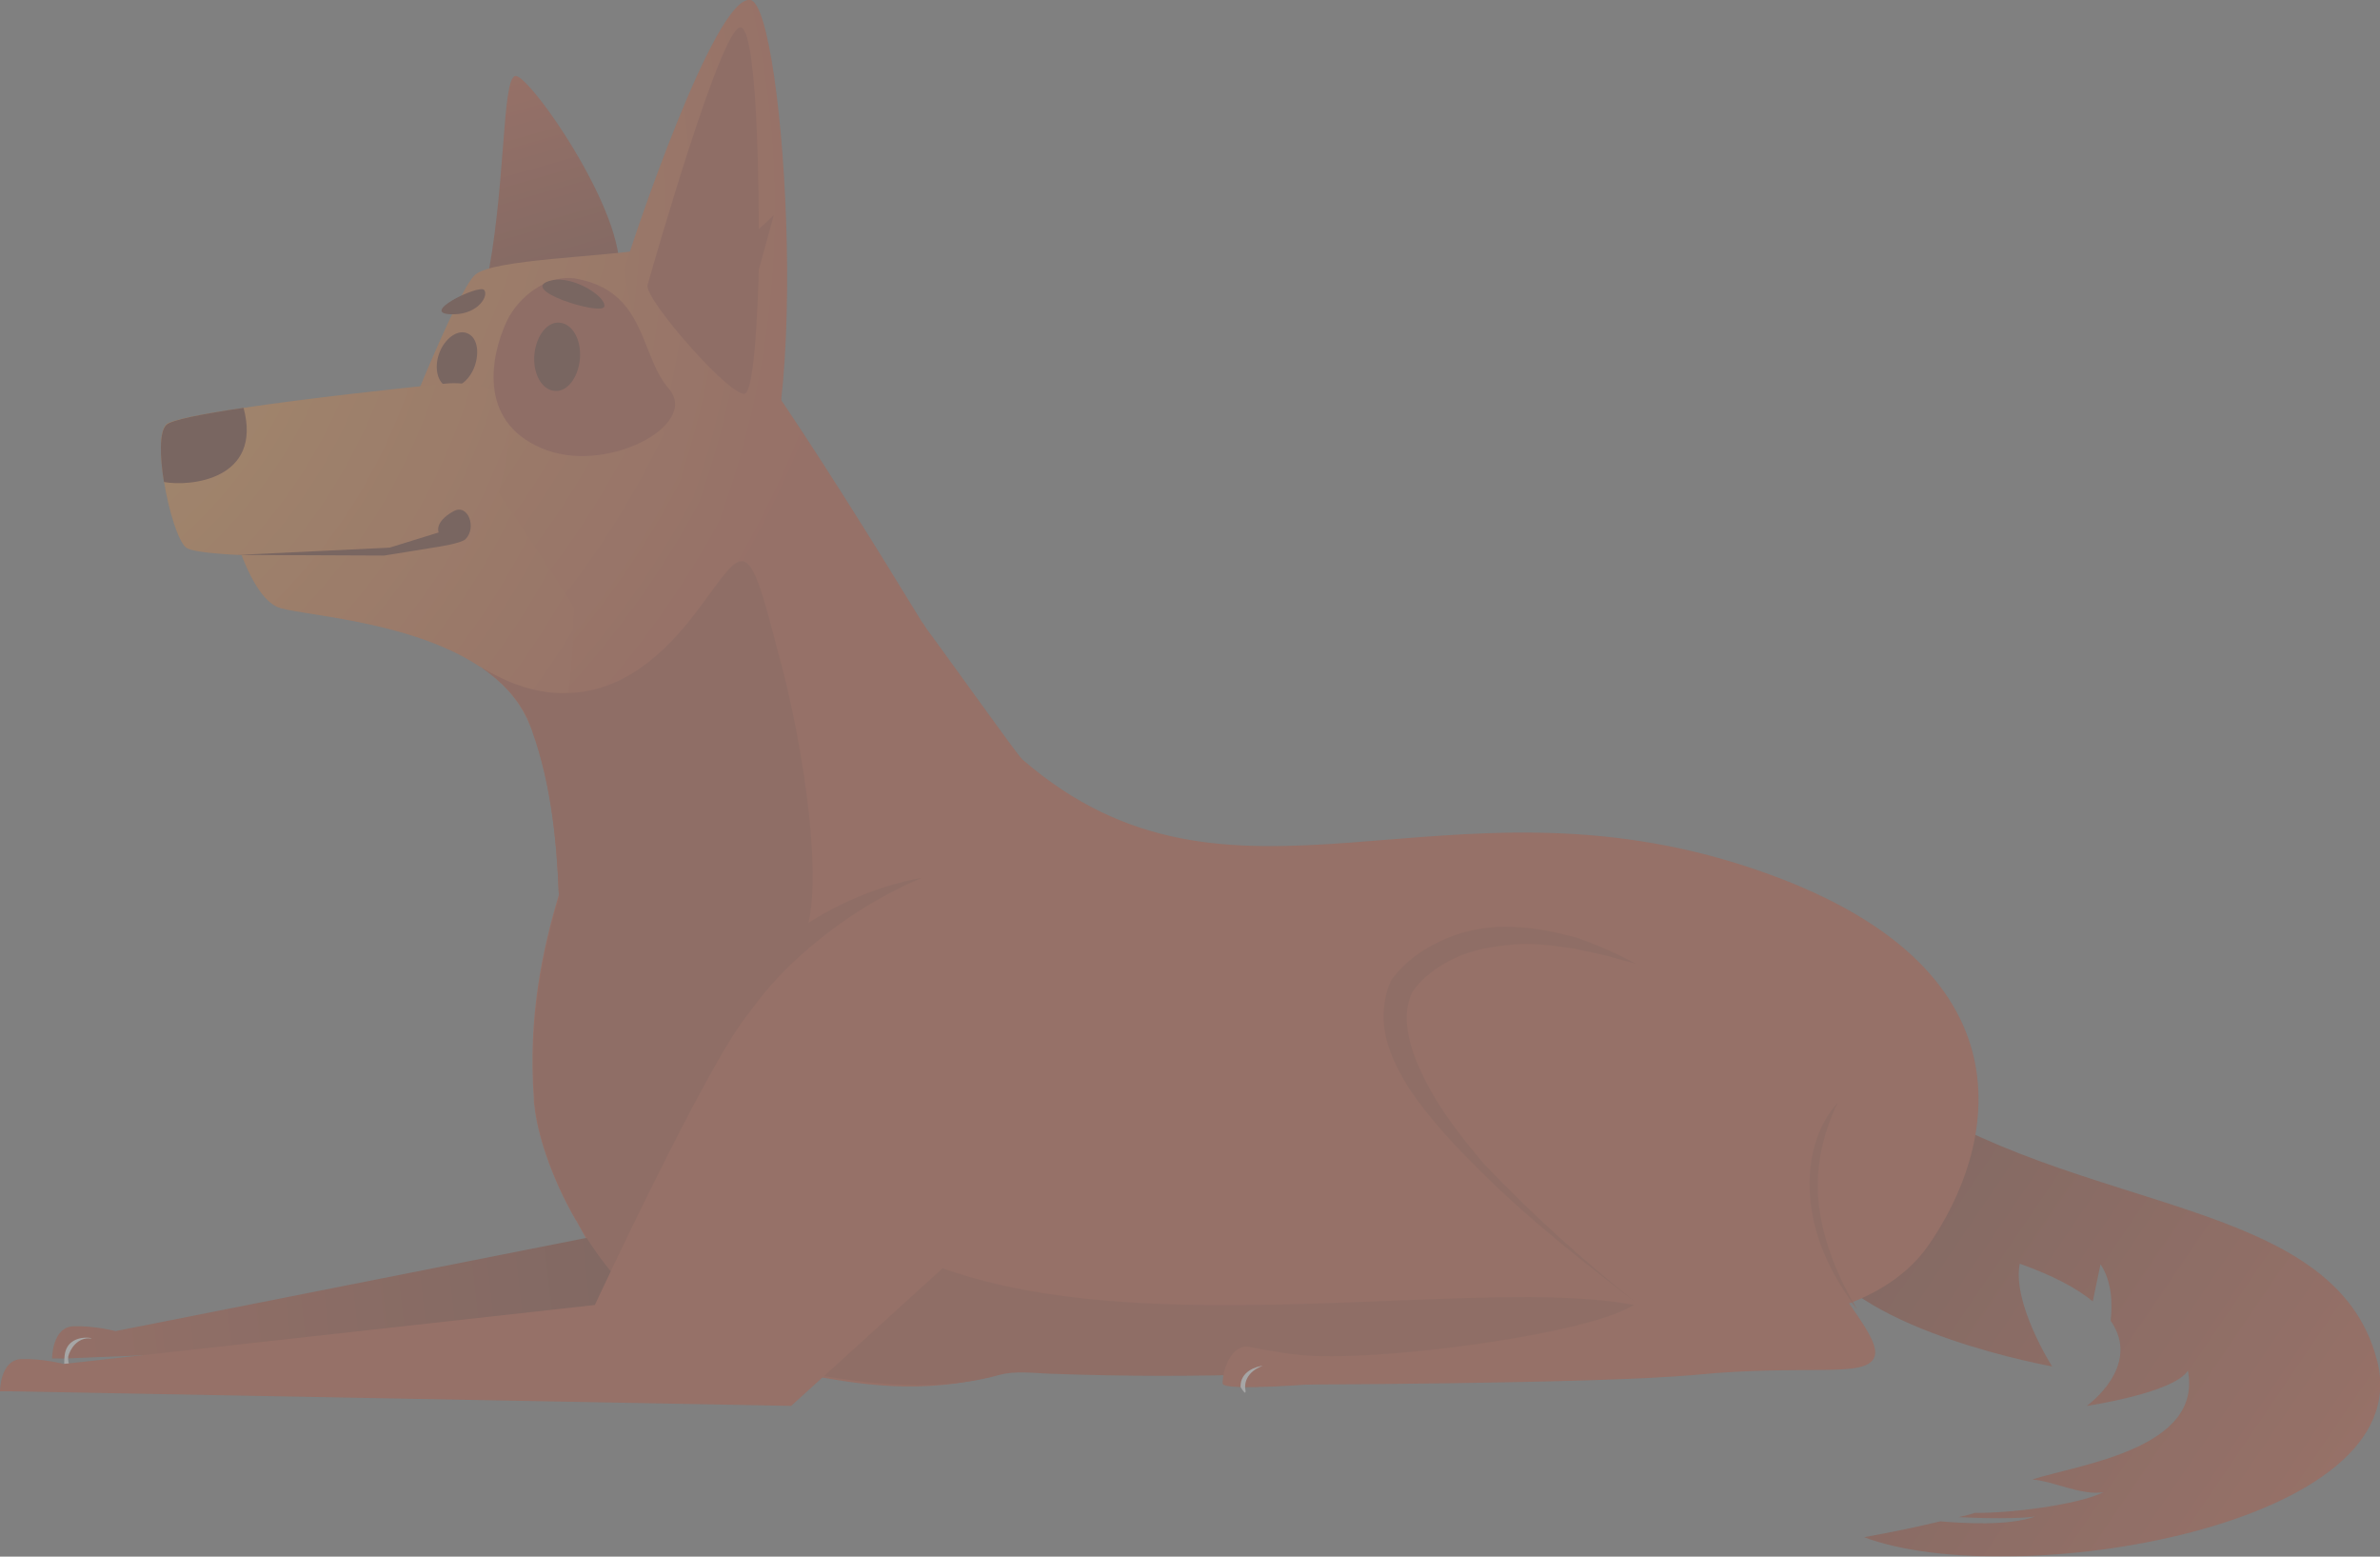 <svg width="130" height="85" viewBox="0 0 130 85" fill="none" xmlns="http://www.w3.org/2000/svg">
<rect x="0" y="0" width="130" height="85" fill="#808080" stroke="none"/>
<g opacity="0.3" clip-path="url(#clip0)">
<path d="M101.823 83.938C103.327 83.672 104.732 83.374 105.975 83.075H106.007C107.184 83.174 109.701 83.341 111.172 82.809C110.224 82.942 108.23 82.909 106.988 82.843C107.282 82.776 107.576 82.71 107.87 82.61C109.734 82.644 113.493 82.179 114.898 81.482C113.722 81.681 112.185 80.884 111.008 80.785C113.656 79.955 120.325 79.092 119.507 74.844C118.723 76.072 113.983 76.769 113.983 76.769C113.983 76.769 117.023 74.612 115.291 72.122C115.291 71.956 115.291 72.089 115.291 72.089C115.389 71.16 115.356 69.965 114.735 69.035L114.31 71.06C113.46 70.363 112.185 69.666 110.322 69.002C109.897 71.16 112.087 74.612 112.087 74.612C112.087 74.612 101.627 72.753 99.306 68.504C96.56 63.46 103.261 59.344 103.261 59.344C113.362 66.413 127.483 65.186 129.837 74.28C132.223 83.407 109.766 86.958 101.823 83.938Z" fill="url(#paint0_linear)"/>
<path d="M26.51 15.765C27.654 10.388 27.392 4.315 28.144 4.149C28.896 3.983 34.747 12.38 33.701 15.4C32.655 18.42 31.217 18.686 29.713 17.889C28.21 17.093 26.51 15.765 26.51 15.765Z" fill="url(#paint1_linear)"/>
<path d="M38.604 66.878C35.434 68.903 32.753 68.969 31.773 65.385C31.707 65.185 31.674 65.053 31.642 64.853C30.727 60.539 30.661 56.423 30.596 52.507C30.596 52.474 30.628 52.44 30.628 52.407C30.596 51.245 30.596 50.084 30.53 48.922C30.4 45.537 30.04 42.284 28.831 39.231C28.831 39.197 28.798 39.164 28.798 39.164C28.634 38.733 28.438 38.301 28.242 37.87C28.144 37.638 28.014 37.372 27.85 37.14C27.621 36.675 27.36 36.177 27.066 35.712C24.941 32.028 21.868 28.012 21.214 26.32C21.084 26.021 21.018 25.789 21.084 25.656C21.541 24.594 24.941 15.865 25.954 15.002C26.935 14.139 33.015 14.039 35.564 13.575C37.46 13.243 45.207 25.523 50.372 33.987C50.405 34.02 50.437 34.053 50.47 34.119C51.712 36.177 52.791 38.003 53.608 39.33C53.608 39.364 53.608 39.364 53.641 39.364C53.968 39.895 54.229 40.359 54.458 40.724C57.269 45.304 46.384 61.966 38.604 66.878Z" fill="url(#paint2_radial)"/>
<path d="M25.922 20.014C25.627 20.81 24.941 21.308 24.418 21.109C23.895 20.91 23.699 20.08 23.993 19.284C24.287 18.487 24.974 17.989 25.497 18.188C26.052 18.387 26.216 19.184 25.922 20.014Z" fill="#692718"/>
<path d="M27.817 22.171C28.112 24.129 27.098 27.415 27.066 27.515C27.033 27.68 24.647 28.543 23.078 29.572C21.541 30.601 10.95 30.535 10.166 29.904C9.741 29.572 9.218 27.913 8.956 26.287C8.728 24.892 8.695 23.532 9.087 23.167C9.349 22.934 11.049 22.602 13.304 22.27C16.867 21.739 21.77 21.208 24.385 20.943C25.366 20.843 27.687 21.142 27.817 22.171Z" fill="url(#paint3_radial)"/>
<path d="M31.348 33.19C31.348 33.256 31.315 35.712 31.054 37.803C30.759 40.26 30.138 42.185 28.798 39.264C28.798 39.231 28.765 39.197 28.765 39.197C28.21 38.036 27.327 37.14 26.248 36.41H26.216C22.293 33.787 15.985 33.588 15.102 33.124C13.958 32.559 13.239 30.402 12.977 29.771L16.802 27.017L21.116 26.386L26.314 25.623C26.412 25.59 31.315 32.991 31.348 33.19Z" fill="url(#paint4_radial)"/>
<path d="M105.353 67.973C102.575 72.023 96.07 72.388 94.828 71.923C92.67 71.16 94.011 72.819 92.245 72.355C91.101 72.056 88.977 72.023 87.833 71.89C82.374 71.193 73.515 69.898 57.204 74.346C56.354 74.578 55.471 74.811 54.589 75.043C50.34 76.238 46.711 75.574 43.638 74.977C42.429 74.744 39.029 74.147 33.767 69.898C32.688 69.035 32.1 67.774 31.511 66.712C31.479 66.679 31.479 66.646 31.446 66.613C30.008 64.123 29.321 61.734 29.19 60.373C29.158 60.24 29.158 60.107 29.158 59.975C28.831 55.494 29.648 51.81 30.498 48.955C30.531 48.823 30.563 48.723 30.596 48.623C30.629 48.59 30.629 48.557 30.629 48.524C30.988 47.395 31.315 46.4 31.577 45.57C33.603 38.633 37.82 35.646 42.396 35.314C44.26 35.181 46.188 35.48 48.019 36.111C50.666 37.073 48.378 31.896 50.372 34.02C50.405 34.053 50.438 34.086 50.47 34.153C51.222 35.115 55.602 41.288 55.831 41.454C55.831 41.488 55.831 41.488 55.864 41.488C67.305 51.378 78.713 41.687 95.743 47.429C111.531 52.739 108.949 62.796 105.353 67.973Z" fill="#CA4D2E"/>
<path d="M39.422 58.879C37.232 61.534 34.486 67.11 34.486 67.11L6.309 72.686C6.309 72.686 5.197 72.388 4.021 72.421C2.844 72.454 2.844 74.18 2.844 74.18H3.563L46.58 72.388L46.254 66.447C49.653 54.664 41.939 55.859 39.422 58.879Z" fill="url(#paint5_linear)"/>
<path d="M4.936 73.085C5.361 73.118 3.694 72.686 3.53 74.014C3.4 75.308 3.857 74.578 3.857 74.578C3.857 74.578 3.694 74.512 3.726 74.08C3.825 73.649 4.249 73.018 4.936 73.085Z" fill="white"/>
<path d="M34.093 14.736C34.486 13.342 39.062 -0.332 40.991 -0C42.919 0.332 44.521 25.888 40.5 28.112C36.512 30.336 34.093 14.736 34.093 14.736Z" fill="url(#paint6_radial)"/>
<path d="M27.687 17.524C26.804 19.416 26.085 22.967 29.55 24.461C33.015 25.988 38.245 23.233 36.545 21.241C34.911 19.383 35.336 15.865 31.381 15.201C29.91 15.002 28.341 16.163 27.687 17.524Z" fill="#B34429"/>
<path d="M90.971 70.197C90.415 70.13 92.017 71.989 91.33 71.956C90.186 71.657 90.546 74.312 89.402 74.18C83.943 73.483 74.3 75.64 57.302 75.01C56.419 74.976 55.471 74.844 54.589 75.076C50.34 76.271 45.502 75.275 42.462 74.644C43.148 70.562 45.338 65.517 45.338 65.517C56.027 76.304 85.348 67.674 92.245 72.354C92.899 72.819 90.35 69.765 90.971 70.197Z" fill="#B34429"/>
<path d="M31.675 19.615C31.577 20.644 30.956 21.441 30.269 21.341C29.583 21.275 29.092 20.379 29.19 19.35C29.288 18.321 29.91 17.524 30.596 17.624C31.282 17.69 31.773 18.586 31.675 19.615Z" fill="#692718"/>
<path d="M3.694 75.972H0C0 75.972 0 74.246 1.177 74.213C2.354 74.18 3.465 74.478 3.465 74.478L3.694 75.972Z" fill="#CA4D2E"/>
<path d="M13.304 22.27C14.35 26.187 10.395 26.585 8.956 26.32C8.728 24.926 8.695 23.565 9.087 23.2C9.349 22.934 11.049 22.602 13.304 22.27Z" fill="#692718"/>
<path d="M30.171 15.3C31.315 15.068 33.08 16.163 33.015 16.728C32.949 17.292 28.014 15.765 30.171 15.3Z" fill="#692718"/>
<path d="M24.843 17.159C26.118 17.126 26.706 16.163 26.445 15.832C26.183 15.5 22.62 17.226 24.843 17.159Z" fill="#692718"/>
<path d="M12.977 30.302L20.986 30.336L23.862 29.871C23.862 29.871 25.203 29.672 25.431 29.439C26.052 28.809 25.562 27.481 24.777 27.913C23.699 28.51 23.96 29.074 23.96 29.074L21.28 29.904L12.977 30.302Z" fill="#692718"/>
<path d="M35.368 15.566C35.695 14.437 39.454 1.261 40.468 1.493C41.481 1.726 41.448 12.512 41.448 12.512L42.266 11.749L41.448 14.736C41.448 14.736 41.318 21.009 40.729 21.474C40.141 21.972 35.172 16.329 35.368 15.566Z" fill="#B34429"/>
<path d="M40.108 74.611C39.879 73.981 39.65 73.217 39.422 72.355C40.108 72.421 40.794 72.62 41.514 72.985C40.991 73.848 40.5 74.578 40.239 74.678C40.206 74.645 40.173 74.645 40.108 74.611Z" fill="#B34429"/>
<path d="M41.906 73.217C41.775 73.151 41.644 73.085 41.514 72.985C42.396 71.558 43.344 69.732 43.344 69.732L41.906 73.217Z" fill="#B34429"/>
<path d="M43.639 51.577C37.591 58.415 38.507 63.36 38.637 66.911C38.637 67.509 38.67 67.973 38.703 68.338C38.768 69.467 39.095 70.994 39.487 72.388C38.343 72.222 37.232 72.321 36.251 72.288C36.12 72.189 35.99 72.089 35.892 71.989C35.107 71.359 34.421 70.662 33.8 69.932C32.884 68.903 32.132 67.807 31.544 66.745C31.544 66.646 31.511 66.612 31.479 66.646C30.04 64.156 29.354 61.767 29.223 60.406C29.191 60.273 29.191 60.141 29.191 60.008C28.864 55.527 29.681 51.843 30.531 48.989C30.4 45.603 30.04 42.35 28.831 39.297C28.831 39.264 28.798 39.231 28.798 39.231C28.242 38.069 27.36 37.173 26.281 36.443C26.804 36.741 27.327 37.007 27.85 37.239C28.929 37.671 30.008 37.903 31.086 37.837C33.407 37.77 35.695 36.476 37.951 33.522C40.435 30.269 40.729 28.875 42.135 34.219C42.233 34.584 42.331 34.949 42.429 35.347C43.965 40.724 45.273 49.719 43.639 51.577Z" fill="#B34429"/>
<path d="M50.372 47.926C47.79 49.022 45.502 50.548 43.508 52.374C41.514 54.2 39.977 56.456 38.833 58.879C37.657 61.302 37.068 63.957 36.676 66.679C36.218 69.4 36.218 72.155 36.055 75.01C35.368 72.288 34.878 69.4 35.14 66.513C35.303 63.626 35.957 60.738 37.264 58.116C38.539 55.494 40.402 53.137 42.691 51.411C44.979 49.652 47.626 48.424 50.372 47.926Z" fill="#B34429"/>
<path d="M54.131 66.845L43.214 76.769L0.523 75.972C0.523 75.972 2.975 75.607 2.779 74.844C3.432 75.375 3.465 74.479 3.465 74.479L32.492 71.259C32.492 71.259 38.637 58.083 40.827 55.428C43.344 52.407 57.531 55.096 54.131 66.845Z" fill="#CA4D2E"/>
<path d="M81.36 48.159C77.797 49.287 76.195 48.524 76.195 55.295C76.195 59.377 78.974 62.298 89.369 71.159C87.244 72.819 75.019 74.445 70.867 73.981C69.691 73.848 70.246 75.607 70.246 75.607C70.246 75.607 87.146 75.574 92.572 75.076C98.685 74.478 101.888 75.275 102.379 74.113C103.359 71.79 89.271 62.198 105.909 56.489C109.537 55.261 97.541 42.981 81.36 48.159Z" fill="#CA4D2E"/>
<path d="M66.781 75.54C66.781 74.744 67.305 73.383 68.22 73.549C70.998 74.08 71.913 74.08 71.913 74.08L72.208 75.54C72.208 75.54 66.781 76.005 66.781 75.54Z" fill="#CA4D2E"/>
<path d="M68.972 74.578C68.645 74.611 67.729 74.877 67.762 75.74C68.122 76.337 68.024 75.873 68.024 75.873C68.024 75.873 67.828 75.01 68.972 74.578Z" fill="white"/>
<path d="M100.385 60.207C99.502 62.032 99.11 63.99 99.371 65.949C99.633 67.907 100.417 69.766 101.431 71.491C100.221 69.898 99.241 68.04 98.946 66.015C98.62 63.99 99.012 61.7 100.385 60.207Z" fill="#B34429"/>
<path d="M89.401 71.159C86.427 68.869 83.452 66.546 80.772 63.858C79.432 62.53 78.124 61.136 77.013 59.51C76.49 58.68 75.999 57.784 75.738 56.788C75.476 55.792 75.509 54.598 75.967 53.569L75.999 53.535V53.502C76.849 52.374 77.895 51.71 79.072 51.212C80.216 50.748 81.458 50.548 82.668 50.615C83.877 50.648 85.054 50.913 86.165 51.212C87.277 51.61 88.355 52.075 89.369 52.639C88.813 52.473 88.257 52.341 87.702 52.175L86.035 51.81C84.923 51.644 83.779 51.478 82.668 51.577C81.556 51.677 80.478 51.843 79.497 52.307C78.549 52.739 77.601 53.436 77.111 54.233L77.144 54.166C76.457 55.593 77.045 57.419 77.863 59.012C78.68 60.638 79.857 62.132 81.066 63.559C83.648 66.281 86.46 68.803 89.401 71.159Z" fill="#B34429"/>
</g>
<defs>
<linearGradient id="paint0_linear" x1="98.906" y1="65.993" x2="125.53" y2="84.082" gradientUnits="userSpaceOnUse">
<stop stop-color="#85321E"/>
<stop offset="1" stop-color="#CA4D2E"/>
</linearGradient>
<linearGradient id="paint1_linear" x1="30.574" y1="16.347" x2="27.103" y2="4.19" gradientUnits="userSpaceOnUse">
<stop stop-color="#85321E"/>
<stop offset="1" stop-color="#CA4D2E"/>
</linearGradient>
<radialGradient id="paint2_radial" cx="0" cy="0" r="1" gradientUnits="userSpaceOnUse" gradientTransform="translate(-5.268 3.332) scale(53.619 54.443)">
<stop stop-color="#FFBB45"/>
<stop offset="1" stop-color="#CA4D2E"/>
</radialGradient>
<radialGradient id="paint3_radial" cx="0" cy="0" r="1" gradientUnits="userSpaceOnUse" gradientTransform="translate(-5.7 11.201) rotate(-12.096) scale(50.517 51.226)">
<stop stop-color="#FFBB45"/>
<stop offset="1" stop-color="#CA4D2E"/>
</radialGradient>
<radialGradient id="paint4_radial" cx="0" cy="0" r="1" gradientUnits="userSpaceOnUse" gradientTransform="translate(-5.7 11.201) rotate(-12.096) scale(50.517 51.225)">
<stop stop-color="#FFBB45"/>
<stop offset="1" stop-color="#CA4D2E"/>
</radialGradient>
<linearGradient id="paint5_linear" x1="32.971" y1="65.953" x2="-3.448" y2="69.925" gradientUnits="userSpaceOnUse">
<stop stop-color="#85321E"/>
<stop offset="1" stop-color="#CA4D2E"/>
</linearGradient>
<radialGradient id="paint6_radial" cx="0" cy="0" r="1" gradientUnits="userSpaceOnUse" gradientTransform="translate(-5.7 11.202) rotate(-12.096) scale(50.517 51.226)">
<stop stop-color="#FFBB45"/>
<stop offset="1" stop-color="#CA4D2E"/>
</radialGradient>
<clipPath id="clip0">
<rect width="130" height="85" fill="white"/>
</clipPath>
</defs>
</svg>
